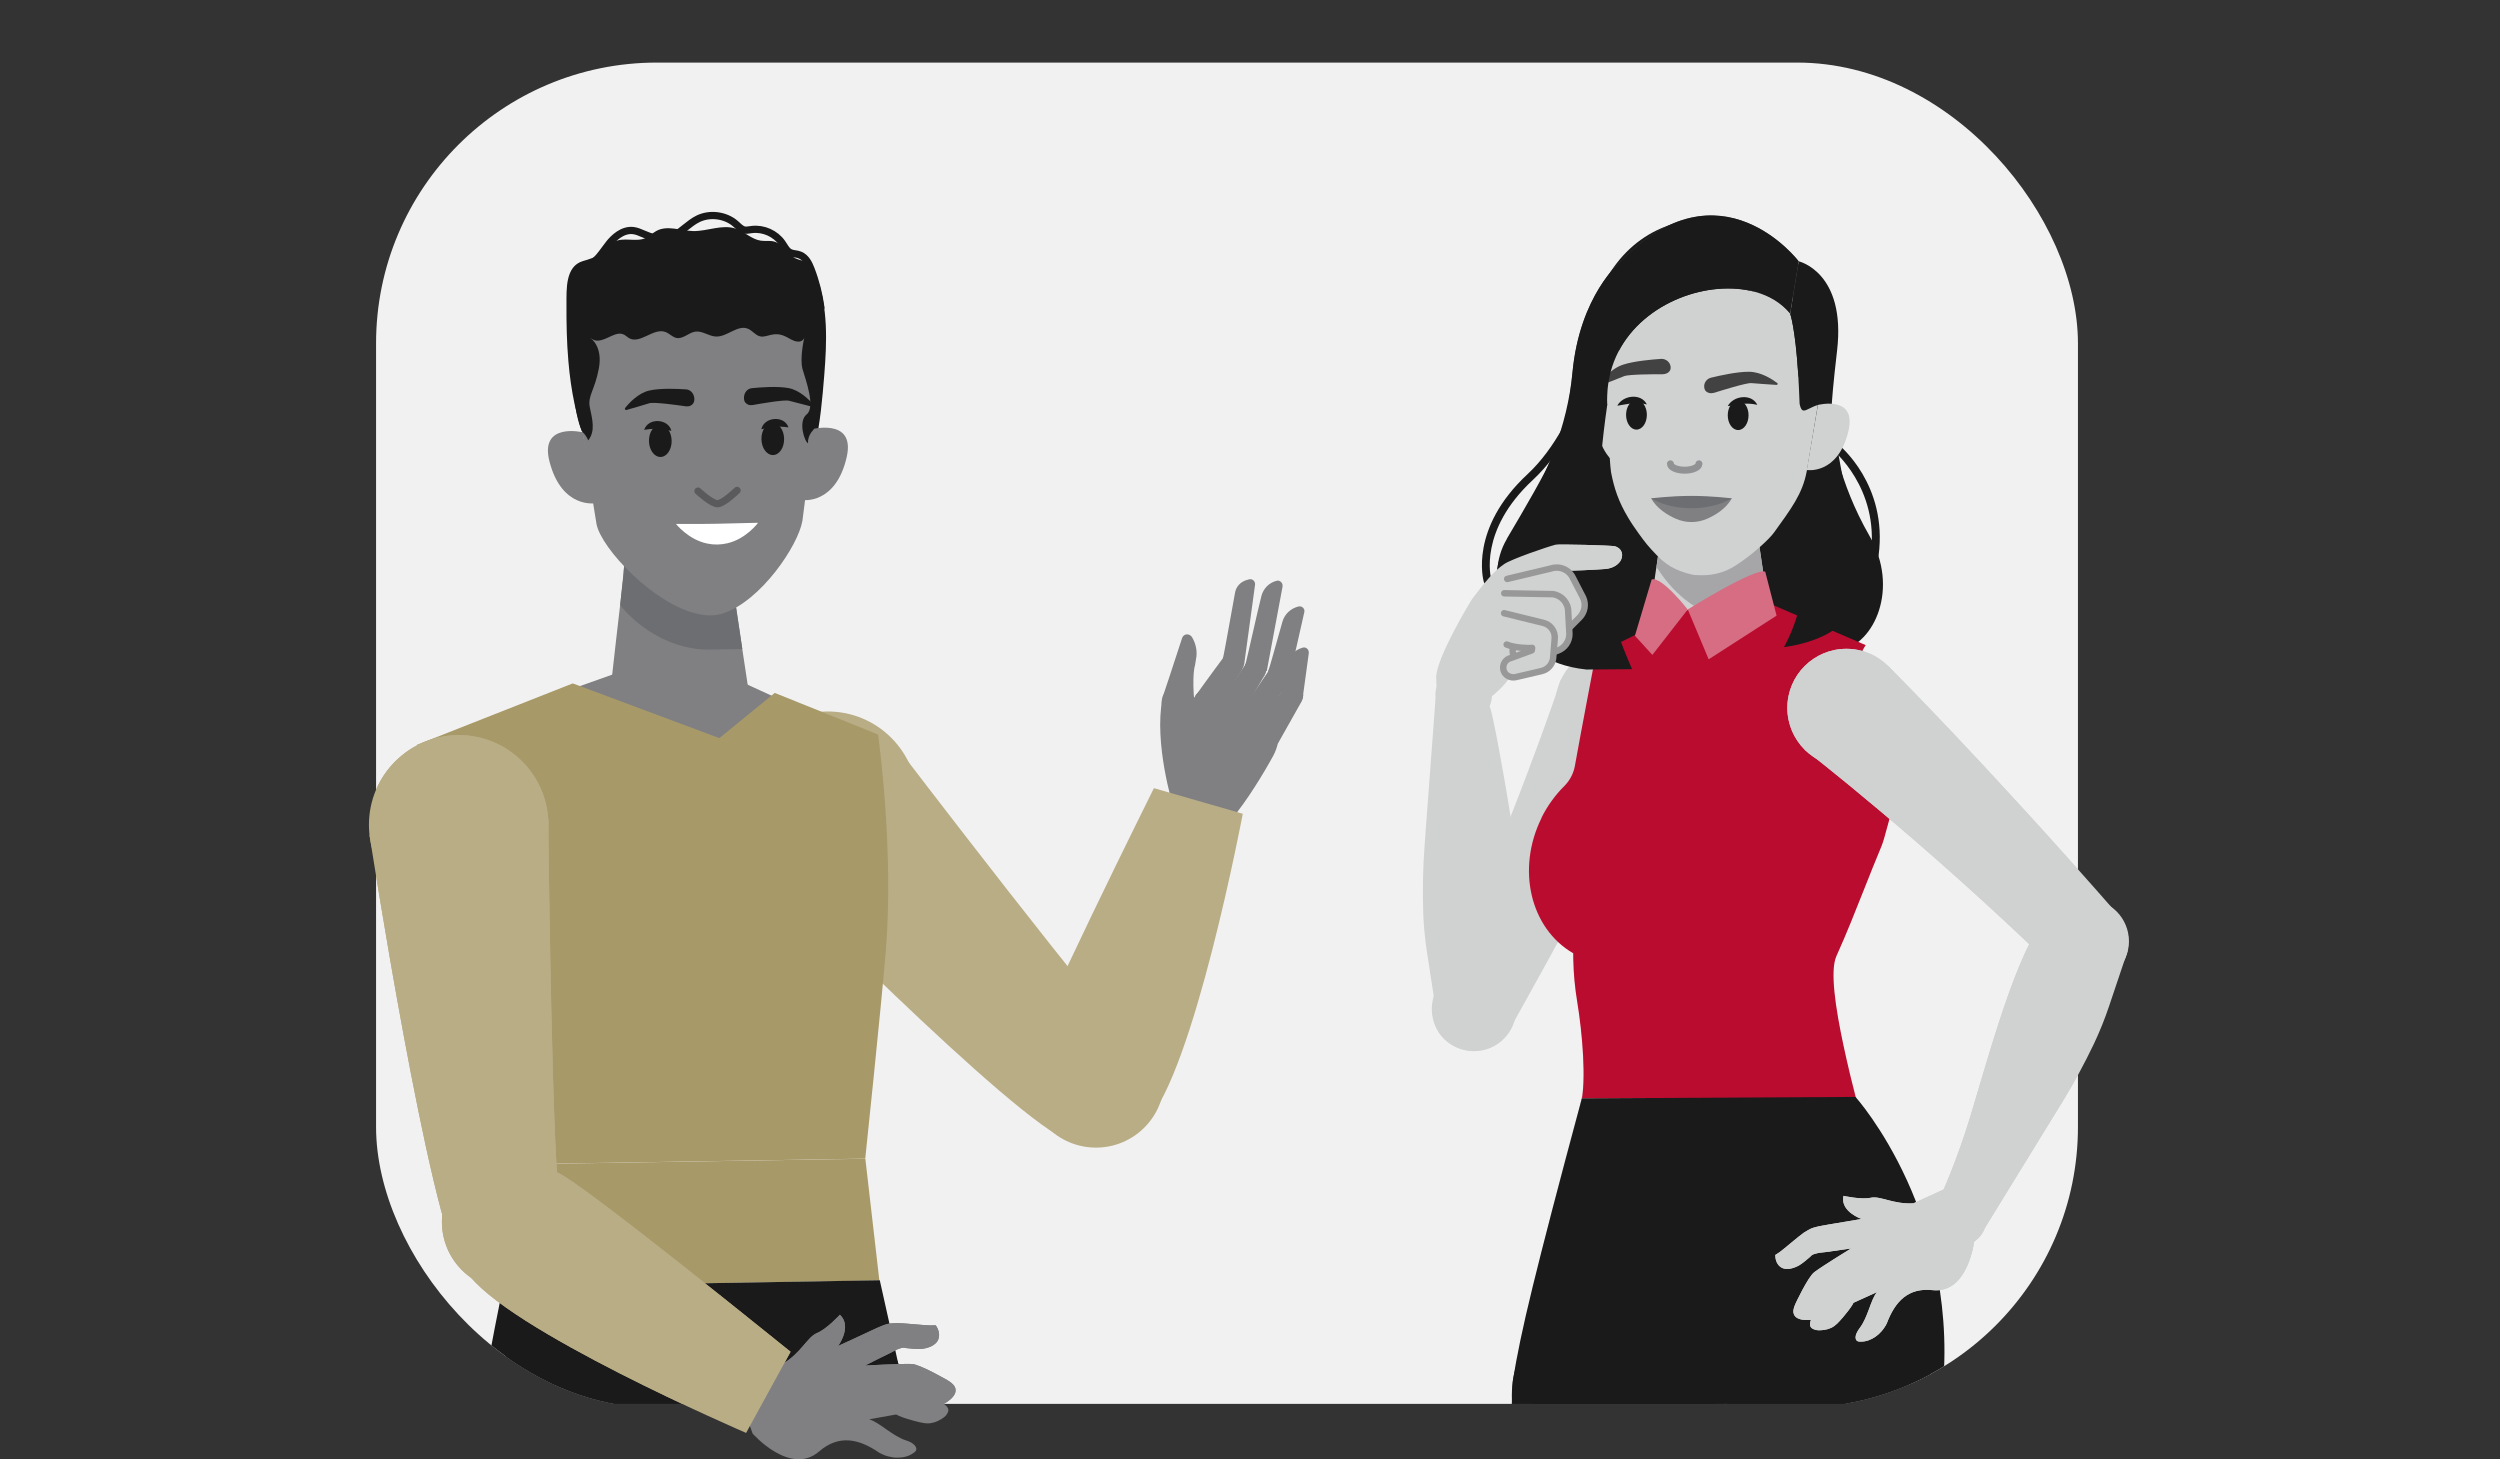 <?xml version="1.0" encoding="UTF-8"?>
<svg xmlns="http://www.w3.org/2000/svg" xmlns:xlink="http://www.w3.org/1999/xlink" viewBox="0 0 290.84 169.79">
  <rect x="0" y="0" width="290.84" height="169.79" fill="#333333" stroke="none"/>
  <defs>
    <style>
      .cls-1, .cls-2, .cls-3, .cls-4 {
        fill: none;
      }

      .cls-5 {
        clip-path: url(#clippath);
      }

      .cls-2 {
        stroke: #5a595c;
      }

      .cls-2, .cls-3 {
        stroke-miterlimit: 10;
      }

      .cls-2, .cls-3, .cls-4, .cls-6 {
        stroke-linecap: round;
      }

      .cls-2, .cls-4 {
        stroke-width: .84px;
      }

      .cls-7 {
        fill: #e9b69b;
      }

      .cls-8 {
        fill: #fff;
      }

      .cls-9 {
        fill: #f1f1f1;
      }

      .cls-10 {
        fill: #ba0c2f;
      }

      .cls-11 {
        fill: #b9ad86;
      }

      .cls-12 {
        fill: #a89968;
      }

      .cls-13 {
        fill: #a6a6a9;
      }

      .cls-14, .cls-6 {
        fill: #d0d1d1;
      }

      .cls-15 {
        fill: #d66d82;
      }

      .cls-16 {
        fill: #434243;
      }

      .cls-17 {
        fill: #1a1a1a;
      }

      .cls-18 {
        fill: #6d6e71;
      }

      .cls-19 {
        fill: #808082;
      }

      .cls-20 {
        fill: #5a595c;
      }

      .cls-21 {
        clip-path: url(#clippath-1);
      }

      .cls-22 {
        fill: #6e4758;
        mix-blend-mode: multiply;
        opacity: .4;
      }

      .cls-3 {
        stroke: #909294;
        stroke-width: .81px;
      }

      .cls-23 {
        isolation: isolate;
      }

      .cls-4 {
        stroke: #1a1a1a;
      }

      .cls-4, .cls-6 {
        stroke-linejoin: round;
      }

      .cls-6 {
        stroke: #989898;
        stroke-width: .75px;
      }
    </style>
    <clipPath id="clippath">
      <path class="cls-1" d="m0,0h290.84v163.32H2.73C1.22,163.32,0,162.09,0,160.59V0H0Z" transform="translate(290.84 163.32) rotate(-180)"/>
    </clipPath>
    <clipPath id="clippath-1">
      <rect class="cls-1" x="43.75" y="7.28" width="197.99" height="156.49" rx="32.67" ry="32.67"/>
    </clipPath>
  </defs>
  <g class="cls-23">
    <g id="Layer_2" data-name="Layer 2">
      <g id="Content">
        <g>
          <g class="cls-5">
            <rect class="cls-9" x="43.75" y="7.28" width="197.99" height="156.49" rx="32.67" ry="32.67"/>
            <g class="cls-21">
              <g>
                <path class="cls-11" d="m88.45,100.37s29.81,30.39,35.99,32.37l7.91-10.83c-2.53-1.62-28.33-35.44-28.33-35.44l-15.57,13.9Z"/>
                <circle class="cls-11" cx="127.5" cy="125.55" r="7.96"/>
                <circle class="cls-11" cx="96.3" cy="93.21" r="10.44"/>
                <g>
                  <g>
                    <path class="cls-14" d="m194.02,84.94s-6.67,14-18.48,34.96c-1.21,2.14-3.94,2.96-6.25,1.86h0c-2.63-1.25-3.25-4.26-2.07-6.81,8.93-19.31,14.39-35.92,14.39-35.92l12.41,5.91Z"/>
                    <circle class="cls-14" cx="187.81" cy="81.98" r="6.87"/>
                    <circle class="cls-14" cx="171.48" cy="117.38" r="4.91"/>
                  </g>
                  <g>
                    <path class="cls-14" d="m167.04,117.45l-1.03-6.67c-.24-1.55-.39-3.12-.44-4.69-.08-2.58-.03-5.16.16-7.73l1.28-17.17,6.26.99s.08-.56,1.09,4.85c1.69,9.03,4.52,26.71,2.48,30.44l-9.81-.03Z"/>
                    <circle class="cls-14" cx="170.28" cy="80.84" r="3.29"/>
                  </g>
                </g>
                <g>
                  <path class="cls-17" d="m175.28,62.71c4.37-7.4,8.18-13.9,8.7-19.86,1.65-20.8,18.92-19.29,22.61-13.76,0,0,7.17,2.91,6.55,10.59-.42,5.15.04,10.66.04,10.66,0,0,.58,5.53,4.33,12.04,3.47,6.04.56,12.51-3.39,13.28-.15.03-8.48,1.87-16.75,1.86-8.17,0-17.09-2-17.4-2.09-4.75-1.4-7.46-8-4.68-12.71Z"/>
                  <path class="cls-17" d="m206.59,29.09s4.23,4.49,3.77,11.64c-.47,7.16-.23,12.42,1.93,18.72,2.16,6.3.43,13.8-3.22,15.36-3.65,1.56-4.76,2.7-11.7,2.7-6.94,0-13.74-1.36-13.74-1.36,0,0-6.45-3.72-.71-19.88,3.06-8.61,2.45-13.81,4.47-19.49,2.73-7.69,8.86-11.34,19.2-7.69Z"/>
                  <path class="cls-17" d="m218.09,65s-.04,0-.06,0c-.25-.03-.42-.26-.39-.51,1.01-7.73-4.41-12.14-4.46-12.18-.2-.16-.23-.44-.07-.64.15-.2.44-.23.64-.07.24.19,5.88,4.76,4.8,13.01-.03.23-.22.39-.45.39Z"/>
                  <path class="cls-17" d="m173.05,68.03c-.2,0-.38-.13-.43-.33-.07-.25-1.7-6.23,5.09-12.54,6.47-6.01,8.72-18.33,8.74-18.45.04-.25.28-.42.53-.37.25.04.41.28.37.53-.09.52-2.32,12.75-9.02,18.96-6.35,5.9-4.9,11.39-4.83,11.62.07.24-.07.49-.31.56-.04.01-.08.02-.13.02Z"/>
                </g>
                <path class="cls-14" d="m216.31,131.14c0-9.03-7.31-16.34-16.32-16.34-9.01,0-16.36,7.32-16.36,16.35,0,9.03,7.35,16.34,16.36,16.34,9.01,0,16.32-7.32,16.32-16.34Z"/>
                <g>
                  <g>
                    <circle class="cls-14" cx="198.88" cy="79.51" r="8.06"/>
                    <polygon class="cls-14" points="190.93 78.25 206.84 78.25 206.2 73.86 205.93 72.04 205.66 70.18 205.18 66.98 205.06 66.16 204.67 63.53 204.5 62.36 193.22 62.38 192.99 63.96 192.7 65.95 192.58 66.76 192.48 67.45 192.33 68.5 190.93 78.25"/>
                    <circle class="cls-14" cx="198.88" cy="62.37" r="5.64"/>
                    <path class="cls-13" d="m192.7,65.95l.21.31c1.93,2.95,5.05,5.61,8.58,5.61l4.45.16-.27-1.86-.48-3.2-.12-.82-.39-2.63-11.68.43-.29,2Z"/>
                  </g>
                  <path class="cls-14" d="m179.44,95.28c.7-1.39,1.59-2.61,2.62-3.63.63-.63,1.05-1.44,1.21-2.32.64-3.6,2.35-12.55,2.35-12.55.35-.62,12.8-5.44,12.8-5.44l18.16,3.59c.07.01,3.69,19.11,3.46,19.69-.36.9-1.31,3.01-1.68,3.91-.68,1.61-1.32,3.24-1.97,4.87-1.01,2.54-2.05,5.17-3.2,7.72-1.49,3.32,2.53,16.94,3.45,21.33l-18.5,14.84-13.69-9.21s-2.04-3.48-.49-10.16c.59-2.54.17-7.84-.45-11.55-.26-1.61-.42-3.22-.45-4.85,0-.23,0-.48-.01-.73-4.91-2.85-6.54-9.65-3.61-15.51Z"/>
                  <g>
                    <path class="cls-10" d="m179.33,95.13c.71-1.42,1.62-2.66,2.66-3.69.64-.64,1.07-1.46,1.23-2.36.65-3.66,2.39-12.75,2.39-12.75.35-.63,16.13-7.9,16.13-7.9l15.31,6.62s-3.02,4.47-2.29,9.2c.8,5.17,5.4,10.06,5.28,10.37-.37.92-.77,2.9-1.15,3.81-.69,1.64-1.34,3.29-2,4.95-1.02,2.58-2.08,5.26-3.25,7.85-1.52,3.37,2.57,17.22,3.51,21.68l-18.8,15.08-13.91-9.36s-2.07-3.54-.5-10.32c.6-2.58.17-7.97-.45-11.74-.27-1.63-.43-3.28-.46-4.93,0-.24,0-.48-.01-.74-4.99-2.89-6.64-9.8-3.67-15.77Z"/>
                    <path class="cls-15" d="m205.36,66.51l1.32,5.11-7.9,5.08-2.43-5.8s7.78-4.87,9.01-4.39Z"/>
                    <path class="cls-15" d="m192.15,67.41l-1.95,6.55,2.03,2.23,4.11-5.28s-3.06-3.93-4.2-3.49Z"/>
                  </g>
                </g>
                <g>
                  <path class="cls-14" d="m184.03,127.78h31.48s11.59,12.5,9.05,32.7l-24.97,5.8s-2.51,1.04-5.42,0l-17.09-7.62c-.2-5.63,6.95-30.88,6.95-30.88Z"/>
                  <path class="cls-17" d="m184.03,127.78l31.83-.17s12.68,14.08,9.97,35.63c-1.02,1.05-13.2,13.07-29.98,9.89-11.58-2.2-18.16-10.28-19.85-12.51.92-5.76,2.56-12.48,8.03-32.85Z"/>
                </g>
                <g>
                  <circle class="cls-17" cx="212.78" cy="161.97" r="11.93"/>
                  <path class="cls-17" d="m225.83,163.24s1.24,28.29-7.41,58.28c-.83,2.86-3.46,4.83-6.45,4.83h-7.71c-3.3,0-5.93-2.76-5.78-6.05l1.16-25.1c.04-.89.06-1.79.04-2.68l1.08-29.27h25.06Z"/>
                </g>
                <g>
                  <circle class="cls-17" cx="187.81" cy="162.37" r="11.93"/>
                  <path class="cls-17" d="m200.76,163.24s1.24,28.29-7.41,58.28c-.83,2.86-3.46,4.83-6.45,4.83h-7.71c-3.3,0-5.93-2.76-5.78-6.05l1.16-25.1c.04-.89.06-1.79.04-2.68l1.38-31.89,24.76,2.62Z"/>
                </g>
                <g>
                  <path class="cls-17" d="m208.43,49.65c2.53,10.12,2.54,19.42-.89,25.63,0,0,4.92-.51,7.17-3.2,2.03-2.43,2.36-7.32,1.32-10.4-2.19-6.5-2.53-12.03-2.53-12.03h-5.08Z"/>
                  <path class="cls-14" d="m186.38,43.21c0,.51.03,1.01.09,1.5.02.21.06.42.09.62.1.61.24,1.2.42,1.77,0,0,.14,3.84.29,6.15.05.75.1,1.34.14,1.58,0,.01,0,.03,0,.04.37,1.96.9,3.51,1.99,5.33.35.6.77,1.21,1.25,1.88.75,1.04,1.08,1.46,2.07,2.49.88.92,2.02,1.82,4.24,2.3.2.04.68.05,1.19.05,1.32-.01,2.6-.39,3.72-1.1,1.97-1.25,3.95-3.09,4.5-3.85,1.98-2.75,3.32-4.5,3.81-7.1,0-.05.02-.11.04-.21.21-1.19.98-5.83,1.2-7.19l.02-.14.04-.23c.58-1.82.77-3.82.45-5.9-.89-5.79-5.71-10.29-11.54-10.8-4.63-.41-8.8,1.64-11.37,4.99-.29.37-.55.76-.79,1.16-1.18,1.94-1.86,4.22-1.86,6.65Z"/>
                  <path class="cls-14" d="m189.34,47.11s-4.57-1.18-3.54,3.07c1.23,5.1,4.84,4.5,4.84,4.5l-1.3-7.57Z"/>
                  <g>
                    <ellipse class="cls-17" cx="202.21" cy="48.31" rx="1.21" ry="1.72"/>
                    <path class="cls-17" d="m201,47.25c.64-1.23,2.78-1.5,3.44-.15-1.25-.3-2.14-.06-3.44.15h0Z"/>
                  </g>
                  <g>
                    <ellipse class="cls-17" cx="190.38" cy="48.26" rx="1.21" ry="1.72"/>
                    <path class="cls-17" d="m188.15,47.2c.64-1.23,2.78-1.5,3.44-.15-1.25-.3-2.14-.06-3.44.15h0Z"/>
                  </g>
                  <path class="cls-3" d="m194.33,53.96c0,.41.75.74,1.66.74s1.66-.34,1.66-.74"/>
                  <path class="cls-19" d="m198.52,58.24l2.96-.27c-.67,1.19-1.86,1.93-2.88,2.38-1.16.51-2.49.51-3.64,0-1.02-.45-2.21-1.2-2.88-2.38l2.96.27c1.16.1,2.32.1,3.48,0Z"/>
                  <path class="cls-18" d="m196.78,57.69c2.46,0,4.7.29,4.7.29-2.17,1.25-4.7,1.14-4.7,1.14,0,0-2.53.11-4.7-1.14,0,0,2.24-.29,4.7-.29Z"/>
                  <path class="cls-16" d="m206.68,44.78c.12,0,.18-.15.08-.22-.57-.43-1.87-1.29-3.26-1.31-1.37-.02-3.43.44-4.45.69-.52.13-.87.63-.78,1.16,0,0,0,.02,0,.02.07.42.37.56.62.61.18.03.37.01.55-.04.73-.23,3.73-1.17,4.31-1.12.5.05,2.17.16,2.93.21Z"/>
                  <path class="cls-16" d="m186.56,44.03c.05.2.11.4.18.6.78-.31,1.83-.72,2.21-.87.54-.22,3.68-.23,4.45-.22.19,0,.37-.04.54-.12.23-.12.47-.35.41-.77v-.02c-.08-.53-.57-.91-1.1-.88-1.04.07-3.16.25-4.45.68-.94.31-1.71,1.01-2.23,1.6Z"/>
                  <path class="cls-17" d="m208.26,36.48h0c.03.1.59,1.7.93,6.95.06,1.04.12,2.22.17,3.56.12.58.27.77.5.77.33,0,.82-.4,1.63-.65l1.6,1.53s-.26-.24.63-7.86c1.06-9.12-4.46-10.38-4.46-10.38l-1,6.08Z"/>
                  <path class="cls-14" d="m211.49,47.11s4.57-1.18,3.54,3.07c-1.23,5.1-4.84,4.5-4.84,4.5l1.3-7.57Z"/>
                  <path class="cls-20" d="m182.77,76.97l5.38-.04c-2.72-6.26-4.16-15.14-1.69-32.06-.6-12.45,16.44-14.89,21.8-8.39l1-6.07s-9.12-12.03-20.74.03c0,0-4.75,3.93-5.58,12.93-.55,5.95-2.48,13.24-7.15,20.63-3.35,5.29.73,12.97,6.99,12.97Z"/>
                  <path class="cls-17" d="m208.26,36.48c.03.1.59,1.7.93,6.95l.06.46c2.13-6.27-.85-7.36-.99-7.4Z"/>
                  <path class="cls-17" d="m184.49,77.89l5.38-.04c-2.72-6.26-5.36-13.81-2.89-30.74-.02-.4-.02-.79,0-1.17h0c.07-1.87.54-3.54,1.29-5.01,0,0,0,0,0-.01h0c3.02-5.86,10.62-8.45,15.96-6.95h0c1.61.45,3.02,1.28,4.02,2.5l1-6.07s-9.12-12.03-20.74.03c0,0-4.75,3.93-5.58,12.93-.55,5.95-2.92,12.35-7.6,19.74-3.35,5.29.17,13.86,9.16,14.78Z"/>
                  <path class="cls-17" d="m188.27,40.93h0c3.02-5.86,10.62-8.45,15.96-6.95-.27-.1-12.93-4.76-15.96,6.95Z"/>
                </g>
                <g>
                  <g>
                    <path class="cls-14" d="m219.65,77.47s10.99,10.93,26.84,29.04c1.62,1.85,1.48,4.7-.32,6.51h0c-2.05,2.06-5.1,1.65-7.11-.31-15.26-14.83-29.1-25.5-29.1-25.5l9.7-9.75Z"/>
                    <circle class="cls-14" cx="214.8" cy="82.35" r="6.87"/>
                    <circle class="cls-14" cx="242.76" cy="109.5" r="4.91"/>
                  </g>
                  <g>
                    <path class="cls-14" d="m247.51,110.66l-2.15,6.4c-.5,1.49-1.09,2.95-1.76,4.37-1.11,2.33-2.34,4.59-3.69,6.79l-9.02,14.67-5.11-3.75s1.88-4.07,3.47-9.35c2.64-8.8,6.03-21.27,9.56-23.65l8.7,4.53Z"/>
                    <circle class="cls-14" cx="227.83" cy="141.71" r="3.29"/>
                  </g>
                  <path class="cls-14" d="m228.42,139.61l-2.31-1.23-3.51,1.61c-2.37.13-3.83-.89-4.95-.65-1.12.25-3.19-.22-3.19-.22-.4,1.84,2.1,2.69,2.1,2.69-.16.03-.32.05-.47.08-.39.07-.78.13-1.17.2-.5.09-.99.16-1.49.25-.48.09-.96.15-1.44.25-.37.07-.74.14-1.1.26-.37.13-.69.34-1.03.55-.41.26-2.45,2.01-2.81,2.26-.17.11-.52.34-.52.34,0,.52.16,1.02.54,1.34.69.58,1.75.15,2.26-.15.38-.23.85-.63,1.19-.92.29-.25.18-.29.79-.45.36-.1.73-.11,1.1-.16.8-.12,1.6-.23,2.39-.34.18-.02.36-.05.55-.08,0,0-3.3,2.02-4.28,2.76-.74.55-2.2,3.69-2.2,3.69-1.06,2.25,1.81,1.85,1.81,1.85-.07.2-.16.53-.07.76.08.19.26.29.42.35.28.12.57.12.86.1.52-.03,1.04-.16,1.48-.47.12-.09.24-.19.35-.29.11-.1.21-.21.31-.32.13-.14.25-.28.38-.43.38-.46.76-.91,1.08-1.42.04-.06.11-.25.18-.28,0,0,2.69-1.22,2.69-1.22-.73.87-1.04,2.92-2,4.17-.14.19-.28.39-.38.63-.09.21-.17.52-.04.75.12.23.37.21.56.21.62,0,1.18-.22,1.7-.58.26-.18.5-.4.72-.66.16-.18.3-.38.43-.6.05-.09.11-.18.16-.3.95-2.51,2.46-4.16,5.32-3.85,4.13.45,4.85-5.72,4.85-5.72l-1.26-4.76Z"/>
                </g>
                <path class="cls-17" d="m68.97,153.28c6.35.37,11.32,5.59,11.39,11.95.07,6.81-.9,14.64-1.11,17.55-.82,11.66-5.38,46.35-5.39,46.58-.19,2.74-2.07,4.92-4.17,6.36-1.62,1.21-4.06,1.62-5.99,1.48-.01,0-.02,0-.04,0-.01,0-.02,0-.03,0-.25-.02-.5-.05-.74-.09-.07-.01-.14-.02-.21-.04-4.12-.76-7.82-4.12-7.48-8.25-.94-8.04-1.51-44.14-.75-51.38.43-4.44,1.32-8.35,1.75-12.79.4-6.66,6.11-11.74,12.77-11.35Z"/>
                <path class="cls-17" d="m92.31,150.44c6.35-.39,11.91,4.2,12.73,10.5.88,6.75.85,14.64.99,17.56.57,11.67.18,46.66.19,46.89.13,2.74-1.47,5.13-3.38,6.81-1.47,1.4-3.84,2.09-5.77,2.18-.01,0-.02,0-.04,0-.01,0-.02,0-.03,0-.25,0-.5,0-.75,0-.07,0-.14,0-.22-.01-4.18-.26-8.26-3.16-8.41-7.3-1.89-7.87-6.76-43.65-6.87-50.93-.1-4.46.31-8.45.21-12.91-.4-6.66,4.67-12.38,11.32-12.79Z"/>
                <g>
                  <path class="cls-19" d="m61.09,82.08l17.58-6.24,12.07,5.54,3.85,2.61c-2.7,2.55-3.38,5.32-2.61,9.97.79,4.81.25,8.58-1.25,13.19-2.18,6.69-3.04,12.7-2.34,19.7.2,1.96.98,3.74,2.13,5.28l-28.75.46c-1.71-4.86-3.81-8.26-5.13-18.73-1.42-11.25-4.74-28.41-4.74-28.41l9.19-3.37Z"/>
                  <g>
                    <path class="cls-19" d="m70.8,82.51c0,.07,0,.14,0,.22.08,4.33,3.86,7.78,8.43,7.7,4.57-.08,8.21-3.66,8.13-7.99,0-.07-.02-.15-.02-.22h.01s-.02-.09-.02-.09c-.04-.65-2.34-15.54-2.34-15.54h0s-12.43.21-12.43.21c0,0-1.74,14.86-1.75,15.61v.09s0,0,0,0Z"/>
                    <path class="cls-18" d="m72.56,66.81c.06,3.25,2.89,5.84,6.32,5.78,3.43-.06,6.16-2.74,6.1-5.99h0c0-.5-.08-.97-.21-1.42-.72-2.55-3.2-4.42-6.12-4.37-3.07.05-5.58,2.21-6.03,4.99-.06.33-.08.67-.07,1.01Z"/>
                    <path class="cls-18" d="m72.14,70.38c2.35,2.97,6.38,5.25,10.33,5.19l3.89-.06s-1.45-9.88-1.58-10.33l-12.14.62c-.06.33-.49,4.58-.49,4.58Z"/>
                  </g>
                  <polygon class="cls-12" points="102.3 148.96 100.67 134.8 57.02 135.5 56.68 149.69 102.3 148.96"/>
                  <path class="cls-12" d="m66.65,79.51l17.04,6.36,6.44-5.26,12.02,4.84s1.88,13.23.9,25.2c-.56,6.76-2.39,24.14-2.39,24.14l-43.65.7s-.26-4.54-1.65-10.46c-1.12-4.78-3.34-10.45-3.96-15.4-1.51-11.92-2.89-22.98-2.89-22.98l18.13-7.15Z"/>
                  <path class="cls-22" d="m53.57,144.39c-.12.11-.2.18-.22.2.05-.07.13-.14.22-.2Z"/>
                  <path class="cls-22" d="m62.27,143.03l.33-.02c-.1,0-.21.02-.33.02Z"/>
                </g>
                <path class="cls-17" d="m56.3,161.47c-1.34,9.82,6.51,18.64,16.41,19.18,2.52.14,14.1.09,17.05-.24,9.55-1.04,16.72-10,15.2-19.49-.23-1.41-2.61-11.98-2.61-11.98l-43.83.74s-1.79,8.7-2.21,11.78Z"/>
                <g>
                  <path class="cls-19" d="m86.36,160.69h0c.43-.83,1.22-1.41,2.14-1.58l2.6-.46c2.16-1.32,2.82-3.11,3.95-3.57,1.13-.46,2.66-2.13,2.66-2.13,1.47,1.38-.21,3.64-.21,3.64.16-.07.31-.14.47-.22.38-.18.76-.36,1.15-.53.49-.23.97-.46,1.46-.68.47-.21.94-.45,1.42-.66.37-.16.74-.33,1.12-.44.4-.12.81-.13,1.23-.14.52-.02,3.37.28,3.84.27.22,0,.67-.01.67-.01.32.46.48.99.34,1.51-.25.92-1.45,1.2-2.08,1.24-.47.03-1.13-.04-1.61-.09-.41-.04-.33-.15-.97.08-.37.13-.7.35-1.05.52-.61.3-1.23.59-1.83.9-.33.18-.68.35-1.02.52,0,0,4.12-.23,5.44-.18.98.04,4.18,1.91,4.18,1.91,2.3,1.33-.46,2.73-.46,2.73.19.13.46.37.52.62.05.21-.06.41-.15.56-.17.28-.43.45-.69.61-.48.29-1.01.49-1.59.48-.16,0-.32-.02-.48-.05-.16-.02-.31-.06-.47-.09-.2-.04-.39-.1-.59-.15-.61-.17-1.22-.34-1.81-.6-.07-.03-.25-.15-.32-.14,0,0-3.11.56-3.11.56,1.17.32,2.69,1.93,4.29,2.45.24.08.49.17.71.32.21.14.46.35.49.64.03.28-.2.41-.37.53-.54.38-1.18.52-1.84.52-.34,0-.69-.05-1.03-.14-.25-.06-.5-.15-.74-.27-.1-.05-.21-.09-.32-.16-2.36-1.62-4.68-2.16-7.01-.15-3.35,2.9-7.73-2.08-7.73-2.08l-1.34-3.72c-.28-.78-.23-1.65.16-2.39Z"/>
                  <circle class="cls-11" cx="53.36" cy="95.96" r="10.44"/>
                  <path class="cls-11" d="m42.99,97.14s6.95,45.02,10.72,50.31l11.55-6.78c-1.05-2.81-1.48-45.35-1.48-45.35l-20.79,1.82Z"/>
                  <path class="cls-11" d="m91.97,157.26l-5.17,9.44s-28.28-12.17-32.54-18.79l10.55-11.5c2.2.6,27.1,20.83,27.16,20.85Z"/>
                  <circle class="cls-11" cx="59.36" cy="142.14" r="7.95"/>
                </g>
                <g>
                  <path class="cls-17" d="m66.12,41.98c-.19-2.19-.23-4.42-.22-6.63.01-1.69-.14-4.38,1.92-4.98.74-.22,1.36-.38,1.98-.88.54-.44.99-.98,1.6-1.33,1.1-.64,2.59.06,3.74-.48.45-.21.8-.59,1.23-.82,1.27-.69,2.81-.02,4.25.02,1.68.04,3.39-.82,4.97-.28,1.03.35,1.85,1.25,2.93,1.4.52.07,1.07-.04,1.57.11,1.02.29,1.51,1.48,2.46,1.95.46.22,1,.26,1.43.54.52.33.79.93,1,1.51,1.37,3.71,1.22,7.63.91,11.54-.43,5.26-.95,11.62-4.64,15.77-4.15,4.67-12.02,4.54-16.8.66-5.77-4.68-7.75-11.21-8.33-18.09Z"/>
                  <g>
                    <circle class="cls-7" cx="83.71" cy="62.94" r="6.17"/>
                    <path class="cls-19" d="m67.06,46.22c.01.63.06,1.24.16,1.85.02.15.05.31.07.46.06.3.12.6.2.9.04.16.08.31.12.46.05.21.12.41.19.62,0,0,1.42,9.61,1.6,10.48.58,2.86,6.67,9.29,11.7,10.41,1.06.24,2.02.29,3.05-.05,4.39-1.46,8.71-7.89,9.2-10.76.15-.88,1.25-10.52,1.25-10.52h0c.05-.17.1-.34.14-.51.04-.15.08-.31.11-.46.08-.34.14-.69.19-1.04.02-.15.04-.31.06-.46.11-.98.12-1.98.02-3.01-.69-7.07-6.56-12.57-13.59-12.76-8.06-.22-14.59,6.37-14.46,14.41Z"/>
                    <path class="cls-17" d="m94.54,47.33c.11.03.19-.13.11-.23-.48-.56-1.59-1.7-2.9-1.95s-3.3-.09-4.3.01c-.51.05-.91.54-.9,1.13,0,0,0,.02,0,.03,0,.46.27.67.5.76.17.06.35.07.52.04.72-.13,3.68-.65,4.22-.5.47.13,2.03.53,2.74.71Z"/>
                    <path class="cls-17" d="m72.84,47.69c-.11.03-.19-.12-.12-.22.46-.58,1.53-1.75,2.83-2.04,1.28-.29,3.29-.2,4.29-.13.51.04.92.51.94,1.1,0,0,0,.02,0,.03,0,.46-.25.68-.48.78-.17.07-.35.08-.52.06-.73-.11-3.7-.53-4.24-.36-.46.15-2.01.6-2.71.8Z"/>
                    <g>
                      <ellipse class="cls-17" cx="89.9" cy="51.08" rx="1.32" ry="1.87" transform="translate(-.85 1.52) rotate(-.97)"/>
                      <path class="cls-17" d="m88.57,49.94c.31-1.45,2.66-1.66,3.16-.22-1.22-.16-1.89-.11-3.16.22h0Z"/>
                      <ellipse class="cls-17" cx="76.81" cy="51.3" rx="1.32" ry="1.87" transform="translate(-.85 1.3) rotate(-.97)"/>
                      <path class="cls-17" d="m78.11,50.12c-1.28-.28-1.95-.31-3.17-.11.46-1.45,2.81-1.32,3.17.11h0Z"/>
                    </g>
                    <path class="cls-8" d="m88.19,60.82s-1.36,1.86-3.56,2.38c-.76.18-1.56.2-2.33.04-2.23-.45-3.67-2.3-3.67-2.3.06.02,0,0,.06.01,0,0,2.77.02,4.75-.02,1.94-.04,4.78-.12,4.75-.11s-.03,0,0,0Z"/>
                    <path class="cls-19" d="m67.79,50.29s-5.07-1.21-3.86,3.42c1.44,5.55,5.37,4.83,5.37,4.83l-1.51-8.25Z"/>
                    <path class="cls-19" d="m94.16,49.99s5.39-1.52,4.35,3.15c-1.26,5.6-5.12,5.03-5.12,5.03l.78-8.17Z"/>
                    <path class="cls-2" d="m81.2,57.13s1.59,1.48,2.28,1.47,2.27-1.55,2.27-1.55"/>
                  </g>
                  <path class="cls-17" d="m92.12,39.53c.77.42,1.59.27,1.56-.86-.03-1.38-1.17-3.3-2.15-4.16-1.66-1.46-3.74-2.25-5.85-2.6-2.96-.44-6.65-.62-9.58.1-2.28.55-4.41,1.94-6.11,3.65-.51.51-1.63,1.33-1.89,1.99-.35.87.53,2,1.43,1.98,1.09-.02,2.14-1.2,3.1-.68.19.1.35.27.54.38,1.28.76,2.85-1.23,4.24-.71.47.17.82.61,1.31.7.77.13,1.4-.63,2.17-.74.82-.12,1.57.54,2.4.57,1.31.06,2.53-1.42,3.74-.9.51.22.86.76,1.4.88.42.1.85-.09,1.28-.18,1.03-.23,1.6.14,2.41.59,0,0,0,0,.01,0Z"/>
                  <path class="cls-4" d="m95.5,35.79c-.21-1.53-.59-3.04-1.15-4.49-.25-.65-.6-1.35-1.28-1.63-.19-.08-.39-.11-.59-.14-.21-.03-.4-.07-.57-.15-.31-.15-.51-.47-.72-.8-.07-.11-.14-.21-.21-.32-.77-1.1-2.17-1.72-3.5-1.56-.07,0-.15.02-.22.03-.24.04-.47.07-.67.03-.3-.07-.55-.3-.81-.54-.07-.07-.15-.13-.22-.2-1.17-1-2.95-1.24-4.34-.57-.56.27-1.05.67-1.53,1.05-.69.55-1.33,1.07-2.14,1.21-.98.17-1.9-.15-2.75-.52-.34-.15-.73-.32-1.14-.37-1.26-.14-2.28.88-2.78,1.5-.18.22-.35.46-.52.69-.45.61-.87,1.2-1.46,1.6-.14.1-.29.18-.45.27-.29.17-.59.34-.84.58"/>
                  <path class="cls-17" d="m93.55,39.36s-.54,2.36-.18,3.6,1.53,4.4.48,5.24c-1.05.84-.23,3.24.16,3.37,0,0-.13-.77.58-1.52l.64-.94s1.24-8.15-1.68-9.76Z"/>
                  <path class="cls-17" d="m68.7,39.33s1.45.94.97,3.52c-.48,2.58-1.33,3.2-1.05,4.55.28,1.35.68,2.76-.2,3.84,0,0-.11-.46-.63-.96-.52-.5-2.5-8.06.9-10.96Z"/>
                </g>
                <g>
                  <path class="cls-19" d="m136.46,93.71s-2.23-7.18-1.23-12.43c0,0,2.93,1.44,3.85-.35.74-1.4,5.82-1.88,8.62,1.27,1.31,1.44,1.44,3.81.44,5.69-1.14,2.1-3.06,5.25-4.86,7.4l-6.83-1.58h0Z"/>
                  <g>
                    <ellipse class="cls-19" cx="137.07" cy="81.72" rx="1.88" ry="1.93" transform="translate(26.37 196.66) rotate(-76.88)"/>
                    <path class="cls-19" d="m139,77.47s-.35,1.14-.04,4.42l-3.72-.74s1.4-4.16,2.28-6.92c.18-.53.83-.57,1.14-.13h0c.48.79.66,1.71.48,2.58l-.13.79h0Z"/>
                  </g>
                  <g>
                    <g>
                      <path class="cls-19" d="m152.26,75.98c.04-.44-.35-.79-.79-.61h0c-.88.26-1.49.96-1.71,1.84-.22.88-.48,2.1-.7,3.33l2.5.57.7-5.12h0Z"/>
                      <circle class="cls-19" cx="150.34" cy="80.89" r="1.27" transform="translate(37.43 208.94) rotate(-76.88)"/>
                    </g>
                    <g>
                      <g>
                        <circle class="cls-19" cx="147.4" cy="85.7" r="1.44"/>
                        <path class="cls-19" d="m151.43,81.59l-2.76,4.9-2.54-1.44s1.62-2.54,3.2-4.9l2.1,1.44h0Z"/>
                      </g>
                      <circle class="cls-19" cx="150.34" cy="80.89" r="1.27" transform="translate(37.43 208.94) rotate(-76.88)"/>
                    </g>
                  </g>
                  <g>
                    <g>
                      <path class="cls-19" d="m149.2,68.23c.09-.39-.31-.79-.7-.66h0c-.88.22-1.53.92-1.75,1.75-.57,2.28-1.49,6.52-1.88,8.06l2.5.7,1.84-9.85h0Z"/>
                      <circle class="cls-19" cx="146.04" cy="77.82" r="1.27" transform="translate(37.11 202.38) rotate(-76.88)"/>
                    </g>
                    <g>
                      <g>
                        <circle class="cls-19" cx="143.06" cy="82.59" r="1.44"/>
                        <path class="cls-19" d="m147.14,78.52l-2.85,4.86-2.5-1.49s1.66-2.5,3.28-4.86l2.06,1.49h0Z"/>
                      </g>
                      <circle class="cls-19" cx="146.04" cy="77.82" r="1.27" transform="translate(37.11 202.38) rotate(-76.88)"/>
                    </g>
                  </g>
                  <g>
                    <g>
                      <path class="cls-19" d="m142.24,76.73l2.5.57,1.27-9.28c.04-.44-.35-.74-.74-.61l-.31.09c-.66.22-1.14.74-1.27,1.4-.39,2.06-1.09,6.17-1.44,7.84h0Z"/>
                      <circle class="cls-19" cx="143.46" cy="77.07" r="1.27" transform="translate(35.84 199.29) rotate(-76.88)"/>
                    </g>
                    <g>
                      <g>
                        <circle class="cls-19" cx="140.31" cy="81.71" r="1.44"/>
                        <path class="cls-19" d="m144.56,77.82l-3.02,4.73-2.45-1.62s1.75-2.45,3.46-4.73l2.01,1.62h0Z"/>
                      </g>
                      <circle class="cls-19" cx="143.46" cy="77.07" r="1.27" transform="translate(35.84 199.29) rotate(-76.88)"/>
                    </g>
                  </g>
                  <g>
                    <g>
                      <circle class="cls-19" cx="148.76" cy="78.47" r="1.27" transform="translate(38.57 205.53) rotate(-76.88)"/>
                      <g>
                        <g>
                          <circle class="cls-19" cx="145.78" cy="83.25" r="1.44"/>
                          <path class="cls-19" d="m149.9,79.18l-2.85,4.86-2.5-1.49s1.66-2.5,3.28-4.86l2.06,1.49h0Z"/>
                        </g>
                        <circle class="cls-19" cx="148.76" cy="78.47" r="1.27" transform="translate(38.57 205.53) rotate(-76.88)"/>
                      </g>
                    </g>
                    <path class="cls-19" d="m151.74,71.21c.09-.39-.26-.74-.66-.66h0c-.92.22-1.62.88-1.88,1.75-.48,1.66-1.18,4.25-1.62,5.69l2.45.79,1.71-7.57h0Z"/>
                  </g>
                </g>
                <path class="cls-11" d="m127.63,127.24l-7.82-4.5c.1-2.28,14.41-30.99,14.43-31.05l10.34,2.98s-5.71,30.25-11.24,35.85l-5.7-3.28"/>
                <g>
                  <path class="cls-14" d="m177.77,69.17c.5-1.04,2.6-2.82,3.43-2.77.96.06,4.87-.14,5.6-.21,1.01-.1,1.53-.63,1.73-.96.33-.56.27-1.39-.66-1.68-.33-.1-6.53-.27-6.98-.16-.85.21-5,1.63-5.88,2.22-1.26.84-2.33,2.22-3.71,4.02-.21.28-4.22,6.92-4.22,9.17,0,2.33.56,3.42,1.67,3.8,1.43.5,3.62-.75,3.93-.96,1.36-.9,3.66-2.86,3.64-4.93.55-2.54.77-5.05,1.45-7.54Z"/>
                  <path class="cls-14" d="m177.77,69.17c.5-1.04,2.6-2.82,3.43-2.77.96.06,4.87-.14,5.6-.21,1.01-.1,1.53-.63,1.73-.96.33-.56.27-1.39-.66-1.68-.33-.1-6.53-.27-6.98-.16"/>
                  <path class="cls-6" d="m175.34,67.35l5.16-1.23c.99-.31,2.06.17,2.49,1.12l1.19,2.3c.35.78.18,1.69-.42,2.3l-2.55,2.56c-.51.52-1.36.6-1.9.11-.58-.52-.6-1.41-.06-1.96l1.88-2.41-.14-.32c-.22.24-3,2.13-4.07,2.26"/>
                  <path class="cls-14" d="m182.44,70.58s-.91-.01-1.31-.44l-.14-.32s.32-.52.15-1.3"/>
                  <path class="cls-6" d="m175,69.02l5.64.1c1.03.13,1.81,1.01,1.8,2.05l.14,2.59c0,.85-.53,1.62-1.33,1.92l-3.38,1.28c-.68.26-1.49-.02-1.78-.69-.31-.71.03-1.53.75-1.81l2.71-1.42v-.35c-.3.13-1.8.47-2.83.15"/>
                  <path class="cls-14" d="m174.97,71.34l4.59,1.13c.86.23,1.41,1.05,1.29,1.93l-.18,2.2c-.1.72-.63,1.3-1.34,1.47l-3,.7c-.6.14-1.25-.18-1.42-.78-.18-.64.2-1.29.84-1.44l2.44-.89.04-.29c-.27.07-2.13,0-2.96-.39"/>
                  <path class="cls-14" d="m178.95,76.57s-.65-.42-.74-.91l.04-.29s.47-.23.69-.87"/>
                  <path class="cls-6" d="m175.28,74.98c.83.39,2.69.46,2.96.39l-.04.29-2.44.89c-.64.15-1.02.8-.84,1.44.17.6.82.92,1.42.78l3-.7c.71-.17,1.24-.75,1.34-1.47l.18-2.2c.12-.88-.43-1.71-1.29-1.93l-4.59-1.13"/>
                </g>
              </g>
            </g>
            <g>
              <g>
                <path class="cls-14" d="m219.65,77.47s10.99,10.93,26.84,29.04c1.62,1.85,1.48,4.7-.32,6.51h0c-2.05,2.06-5.1,1.65-7.11-.31-15.26-14.83-29.1-25.5-29.1-25.5l9.7-9.75Z"/>
                <circle class="cls-14" cx="214.8" cy="82.35" r="6.87"/>
                <circle class="cls-14" cx="242.76" cy="109.5" r="4.91"/>
              </g>
              <g>
                <path class="cls-14" d="m247.51,110.66l-2.15,6.4c-.5,1.49-1.09,2.95-1.76,4.37-1.11,2.33-2.34,4.59-3.69,6.79l-9.02,14.67-5.11-3.75s1.88-4.07,3.47-9.35c2.64-8.8,6.03-21.27,9.56-23.65l8.7,4.53Z"/>
                <circle class="cls-14" cx="227.83" cy="141.71" r="3.29"/>
              </g>
              <path class="cls-14" d="m228.42,139.61l-2.31-1.23-3.51,1.61c-2.37.13-3.83-.89-4.95-.65-1.12.25-3.19-.22-3.19-.22-.4,1.84,2.1,2.69,2.1,2.69-.16.03-.32.05-.47.08-.39.07-.78.13-1.17.2-.5.09-.99.16-1.49.25-.48.09-.96.15-1.44.25-.37.07-.74.14-1.1.26-.37.13-.69.34-1.03.55-.41.26-2.45,2.01-2.81,2.26-.17.11-.52.34-.52.34,0,.52.16,1.02.54,1.34.69.58,1.75.15,2.26-.15.38-.23.85-.63,1.19-.92.29-.25.18-.29.79-.45.36-.1.73-.11,1.1-.16.8-.12,1.6-.23,2.39-.34.18-.02.36-.05.55-.08,0,0-3.3,2.02-4.28,2.76-.74.55-2.2,3.69-2.2,3.69-1.06,2.25,1.81,1.85,1.81,1.85-.07.2-.16.53-.07.76.08.19.26.29.42.35.28.12.57.12.86.1.52-.03,1.04-.16,1.48-.47.12-.09.24-.19.35-.29.11-.1.21-.21.31-.32.13-.14.25-.28.38-.43.38-.46.76-.91,1.08-1.42.04-.06.11-.25.18-.28,0,0,2.69-1.22,2.69-1.22-.73.87-1.04,2.92-2,4.17-.14.19-.28.39-.38.63-.09.21-.17.52-.04.75.12.23.37.21.56.21.62,0,1.18-.22,1.7-.58.26-.18.5-.4.72-.66.16-.18.3-.38.43-.6.05-.09.11-.18.16-.3.95-2.51,2.46-4.16,5.32-3.85,4.13.45,4.85-5.72,4.85-5.72l-1.26-4.76Z"/>
            </g>
          </g>
          <g>
            <path class="cls-19" d="m86.36,160.69h0c.43-.83,1.22-1.41,2.14-1.58l2.6-.46c2.16-1.32,2.82-3.11,3.95-3.57,1.13-.46,2.66-2.13,2.66-2.13,1.47,1.38-.21,3.64-.21,3.64.16-.07.31-.14.47-.22.38-.18.76-.36,1.15-.53.49-.23.97-.46,1.46-.68.47-.21.94-.45,1.42-.66.37-.16.74-.33,1.12-.44.4-.12.81-.13,1.23-.14.52-.02,3.37.28,3.84.27.22,0,.67-.01.67-.01.32.46.48.99.34,1.51-.25.92-1.45,1.2-2.08,1.24-.47.03-1.13-.04-1.61-.09-.41-.04-.33-.15-.97.08-.37.13-.7.35-1.05.52-.61.3-1.23.59-1.83.9-.33.18-.68.35-1.02.52,0,0,4.12-.23,5.44-.18.98.04,4.18,1.91,4.18,1.91,2.3,1.33-.46,2.73-.46,2.73.19.13.46.37.52.62.05.21-.06.41-.15.56-.17.28-.43.45-.69.61-.48.29-1.01.49-1.59.48-.16,0-.32-.02-.48-.05-.16-.02-.31-.06-.47-.09-.2-.04-.39-.1-.59-.15-.61-.17-1.22-.34-1.81-.6-.07-.03-.25-.15-.32-.14,0,0-3.11.56-3.11.56,1.17.32,2.69,1.93,4.29,2.45.24.08.49.17.71.32.21.14.46.35.49.64.03.28-.2.41-.37.53-.54.38-1.18.52-1.84.52-.34,0-.69-.05-1.03-.14-.25-.06-.5-.15-.74-.27-.1-.05-.21-.09-.32-.16-2.36-1.62-4.68-2.16-7.01-.15-3.35,2.9-7.73-2.08-7.73-2.08l-1.34-3.72c-.28-.78-.23-1.65.16-2.39Z"/>
            <circle class="cls-11" cx="53.36" cy="95.96" r="10.44"/>
            <path class="cls-11" d="m42.99,97.14s6.95,45.02,10.72,50.31l11.55-6.78c-1.05-2.81-1.48-45.35-1.48-45.35l-20.79,1.82Z"/>
            <path class="cls-11" d="m91.97,157.26l-5.17,9.44s-28.28-12.17-32.54-18.79l10.55-11.5c2.2.6,27.1,20.83,27.16,20.85Z"/>
            <circle class="cls-11" cx="59.36" cy="142.14" r="7.95"/>
          </g>
        </g>
      </g>
    </g>
  </g>
</svg>